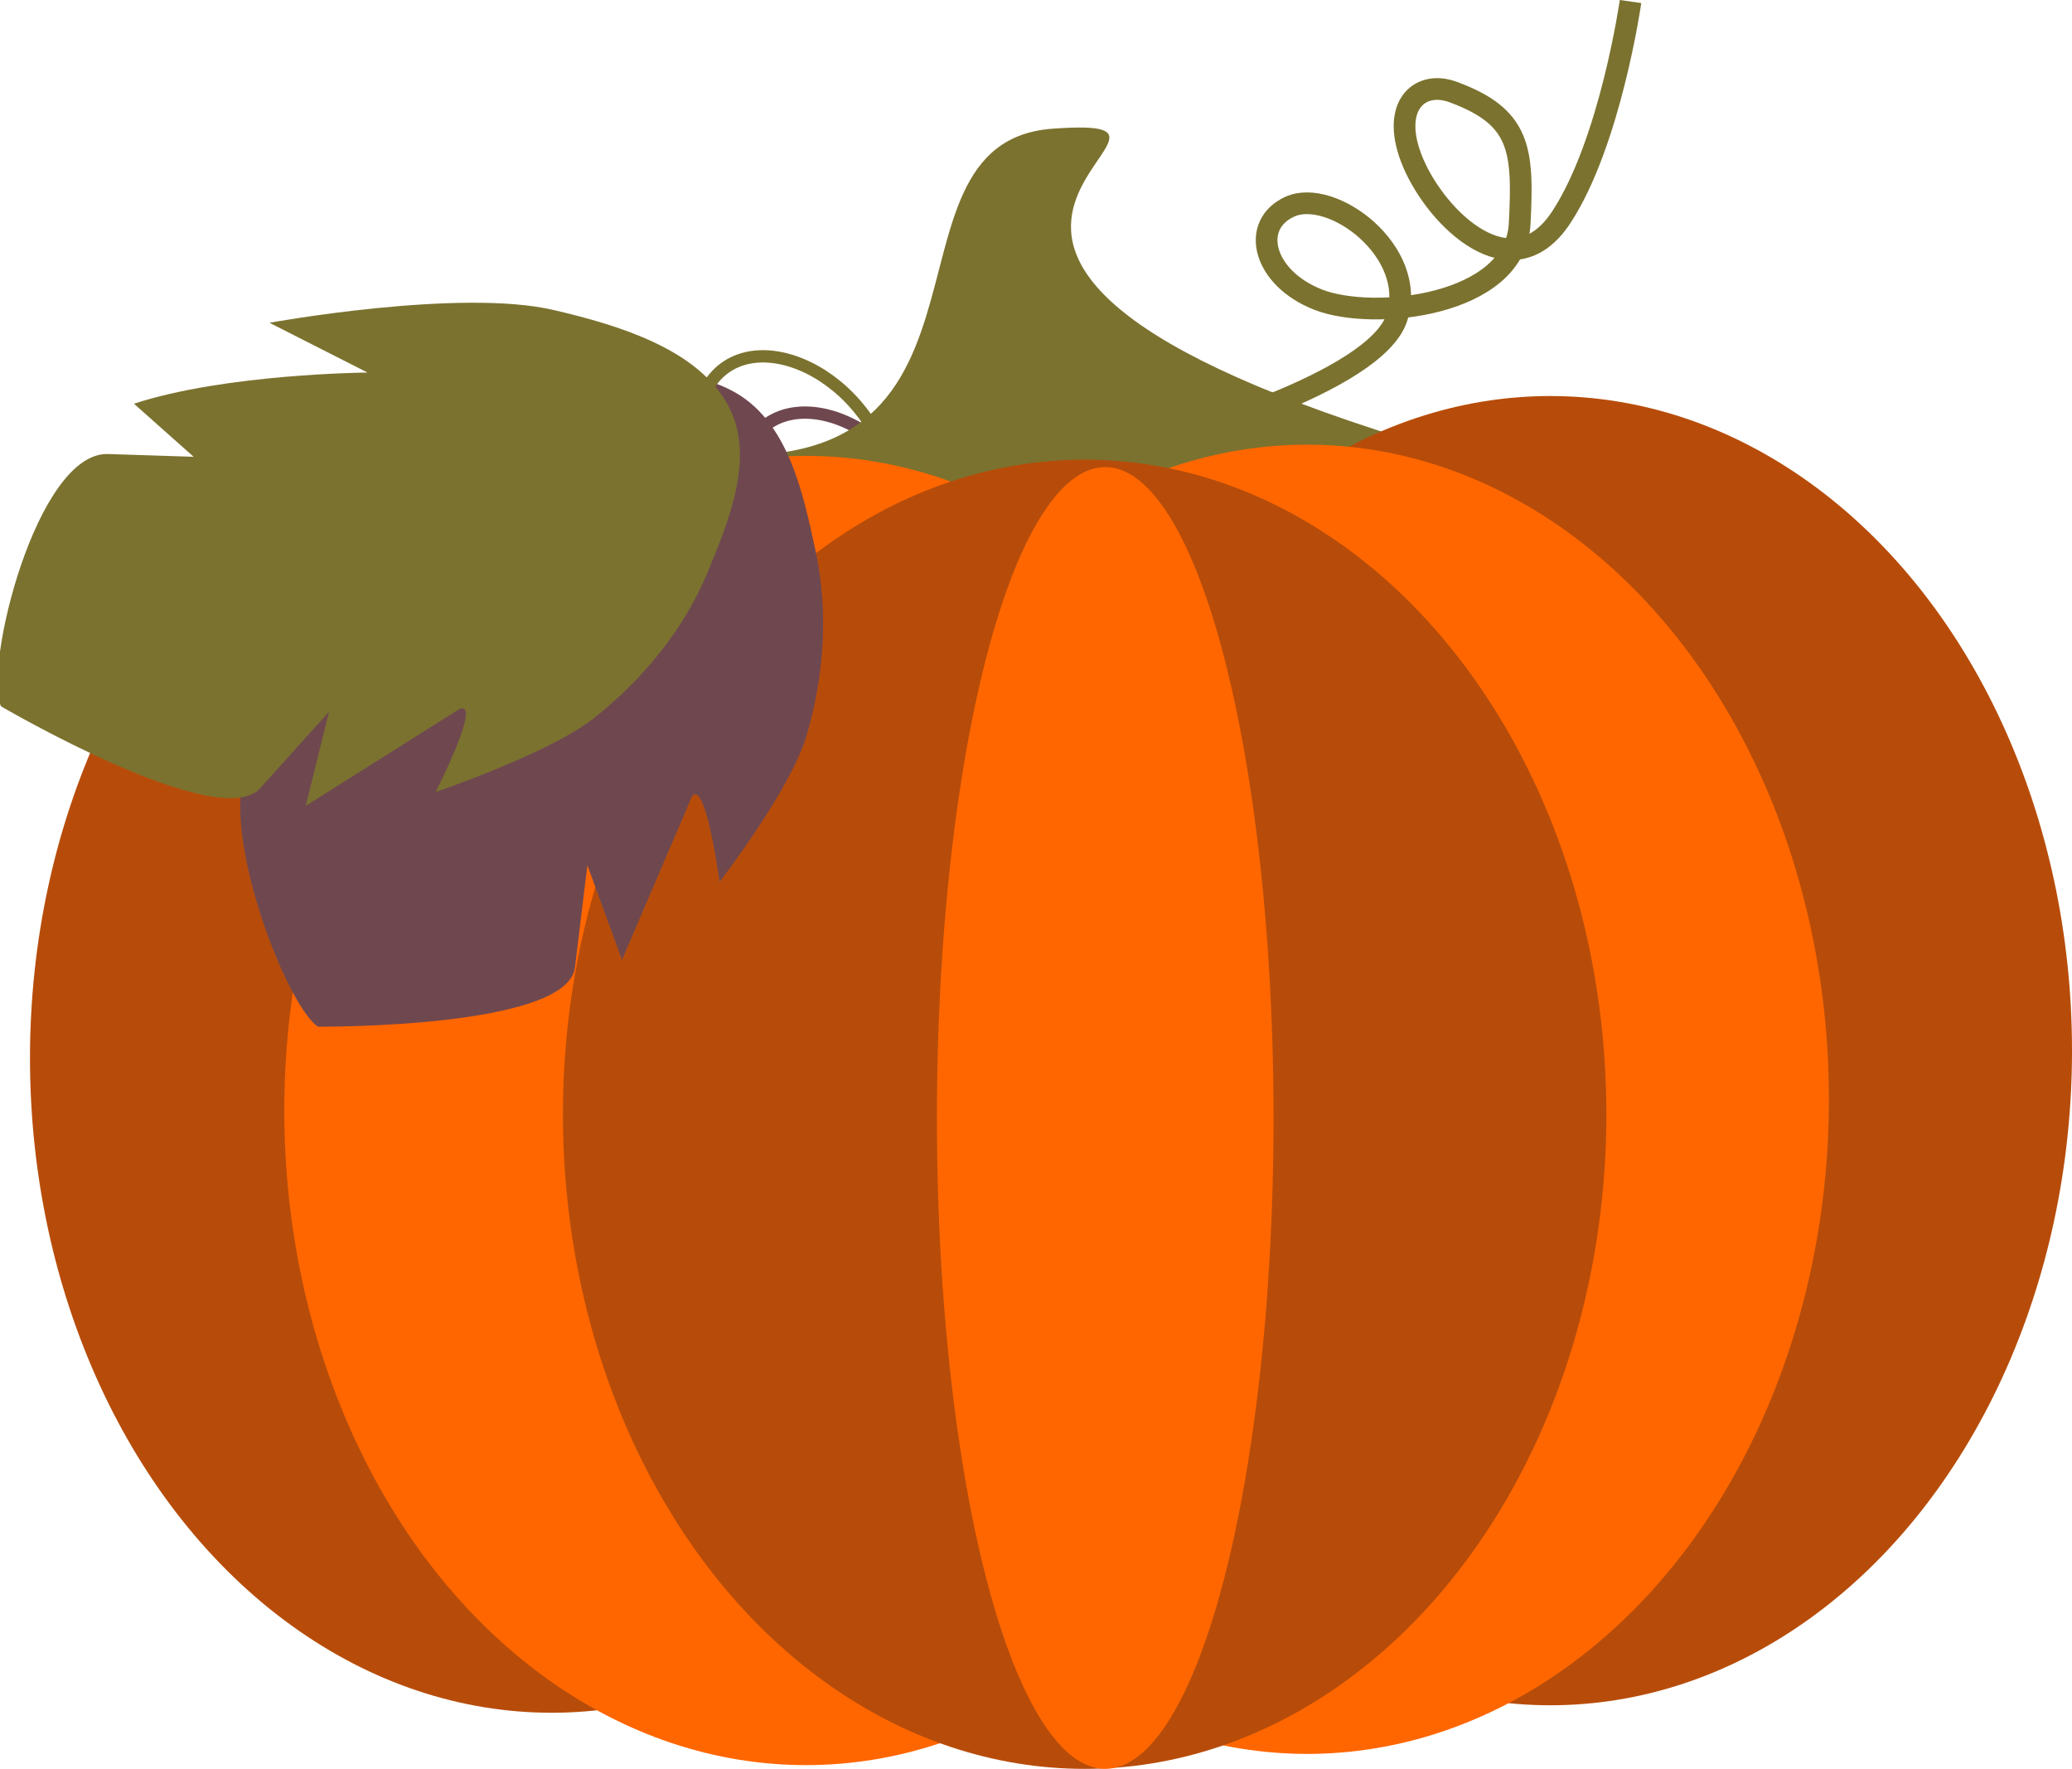 <?xml version="1.0" encoding="UTF-8" standalone="no"?>
<!-- Created with Inkscape (http://www.inkscape.org/) -->

<svg
   width="196.118mm"
   height="167.394mm"
   viewBox="0 0 196.118 167.394"
   version="1.1"
   id="svg5"
   xmlns="http://www.w3.org/2000/svg"
>
  <defs
     id="defs2" />
  <g
     id="layer1"
     transform="translate(172.224,13.761)">
    <path
       style="fill:none;stroke:#6f484f;stroke-width:1.165;stroke-linecap:butt;stroke-linejoin:miter;stroke-miterlimit:4;stroke-dasharray:none;stroke-opacity:1"
       d="m -102.108,30.297 c 2.253,-8.761 14.043,-5.211 17.682,4.264"
       id="path18779-6" />
    <path
       style="color:#000000;fill:#7b722f;stroke-width:0.269;-inkscape-stroke:none"
       d="m -36.251,28.688 c 16.028,4.749 -16.029,11.746 -36.11,11.746 -20.081,0 -53.111,-14.429 -36.611,-11.746 34.643,5.633 18.332,-28.943 36.361,-30.269 19.991,-1.47 -26.869,11.534 36.361,30.269 z"
       id="path10653" />
    <ellipse
       style="fill:#b74c0a;fill-opacity:1.0;stroke-width:0.174"
       id="path9362-2-7-0"
       cx="-120.004"
       cy="86.374"
       rx="49.382"
       ry="61.949" />
    <ellipse
       style="fill:#b74c0a;fill-opacity:1.0;stroke-width:0.174"
       id="path9362-2-7-0-9"
       cx="-25.487"
       cy="85.666"
       rx="49.382"
       ry="61.949" />
    <ellipse
       style="fill:#ff6600;fill-opacity:1.0;stroke-width:0.174"
       id="path9362-2"
       cx="-95.932"
       cy="91.33"
       rx="49.382"
       ry="61.949" />
    <ellipse
       style="fill:#ff6600;fill-opacity:1.0;stroke-width:0.174"
       id="path9362-2-7"
       cx="-48.497"
       cy="90.268"
       rx="49.382"
       ry="61.949" />
    <ellipse
       style="fill:#b74c0a;fill-opacity:1.0;stroke-width:0.174"
       id="path9362"
       cx="-69.56"
       cy="91.684"
       rx="49.382"
       ry="61.949" />
    <ellipse
       style="fill:#ff6600;fill-opacity:1.0;stroke:none;stroke-width:0.265;stroke-opacity:1"
       id="path8969"
       cx="-67.613"
       cy="92.038"
       rx="15.93"
       ry="61.595" />
    <path
       style="fill:none;stroke:#7b722f;stroke-width:2.053;stroke-linecap:butt;stroke-linejoin:miter;stroke-miterlimit:4;stroke-dasharray:none;stroke-opacity:1"
       d="m -61.773,27.872 c 0,0 19.735,-5.311 21.762,-11.567 2.027,-6.256 -6.153,-12.319 -10.136,-10.505 -3.756,1.711 -2.564,6.728 2.683,8.793 5.212,2.052 18.68,0.637 19.079,-7.2 0.358,-7.023 0.089,-10.103 -6.32,-12.452 -3.22,-1.18 -6.022,1.416 -3.756,6.728 2.266,5.311 9.361,12.216 14.011,5.134 4.651,-7.082 6.558,-20.419 6.558,-20.419"
       id="path12685" />
    <g
       id="rect13244"
       style="fill:#6f484f;fill-opacity:1;stroke:none"
       transform="matrix(-0.187,-0.129,0.125,-0.168,-205.553,-13.139)">
      <path
         style="color:#000000;fill:#6f484f;fill-opacity:1;stroke:none;stroke-width:8.665;-inkscape-stroke:none"
         d="m -396.295,83.631 c -15.454,22.764 -36.64,49.925 -64.073,52.037 -25.203,1.941 -47.489,-20.484 -65.489,-38.231 -19.888,-19.609 -34.528,-45.226 -43.261,-71.755 -7.981,-24.246 -7.148,-76.244 -7.148,-76.244 33.276,37.415 30.43,24.334 30.43,24.334 l -17.191,-78.466 35.127,26.359 -21.278,-41.274 c -12.73,-24.693 71.259,-88.039 71.259,-88.039 18.418,0 98.895,60.421 87.558,88.338 l -13.591,33.466 30.399,-14.071 c -1.096,41.99 -21.273,98.402 -21.273,98.402 14.564,-12.623 34.637,-29.905 34.637,-29.905 0,0 -13.532,81.793 -36.107,115.048 z"
         id="path13552" />
    </g>
    <g
       id="rect13244-6"
       style="fill:#7b722f;fill-opacity:1;stroke:none"
       transform="matrix(-0.091,-0.199,0.205,-0.073,-173.056,-57.187)">
      <path
         style="color:#000000;fill:#7b722f;fill-opacity:1;stroke:none;stroke-width:8.665;-inkscape-stroke:none"
         d="m -396.295,83.631 c -15.454,22.764 -36.64,49.925 -64.073,52.037 -25.203,1.941 -47.489,-20.484 -65.489,-38.231 -19.888,-19.609 -34.528,-45.226 -43.261,-71.755 -7.981,-24.246 -7.148,-76.244 -7.148,-76.244 33.276,37.415 30.43,24.334 30.43,24.334 l -17.191,-78.466 35.127,26.359 -21.278,-41.274 c -12.73,-24.693 71.259,-88.039 71.259,-88.039 18.418,0 98.895,60.421 87.558,88.338 l -13.591,33.466 30.399,-14.071 c -1.096,41.99 -21.273,98.402 -21.273,98.402 14.564,-12.623 34.637,-29.905 34.637,-29.905 0,0 -13.532,81.793 -36.107,115.048 z"
         id="path13552-0" />
    </g>
    <path
       style="fill:none;stroke:#7b722f;stroke-width:1.165;stroke-linecap:butt;stroke-linejoin:miter;stroke-miterlimit:4;stroke-dasharray:none;stroke-opacity:1"
       d="m -106.083,24.972 c 2.253,-8.761 14.043,-5.211 17.682,4.264"
       id="path18779" />
  </g>
</svg>
